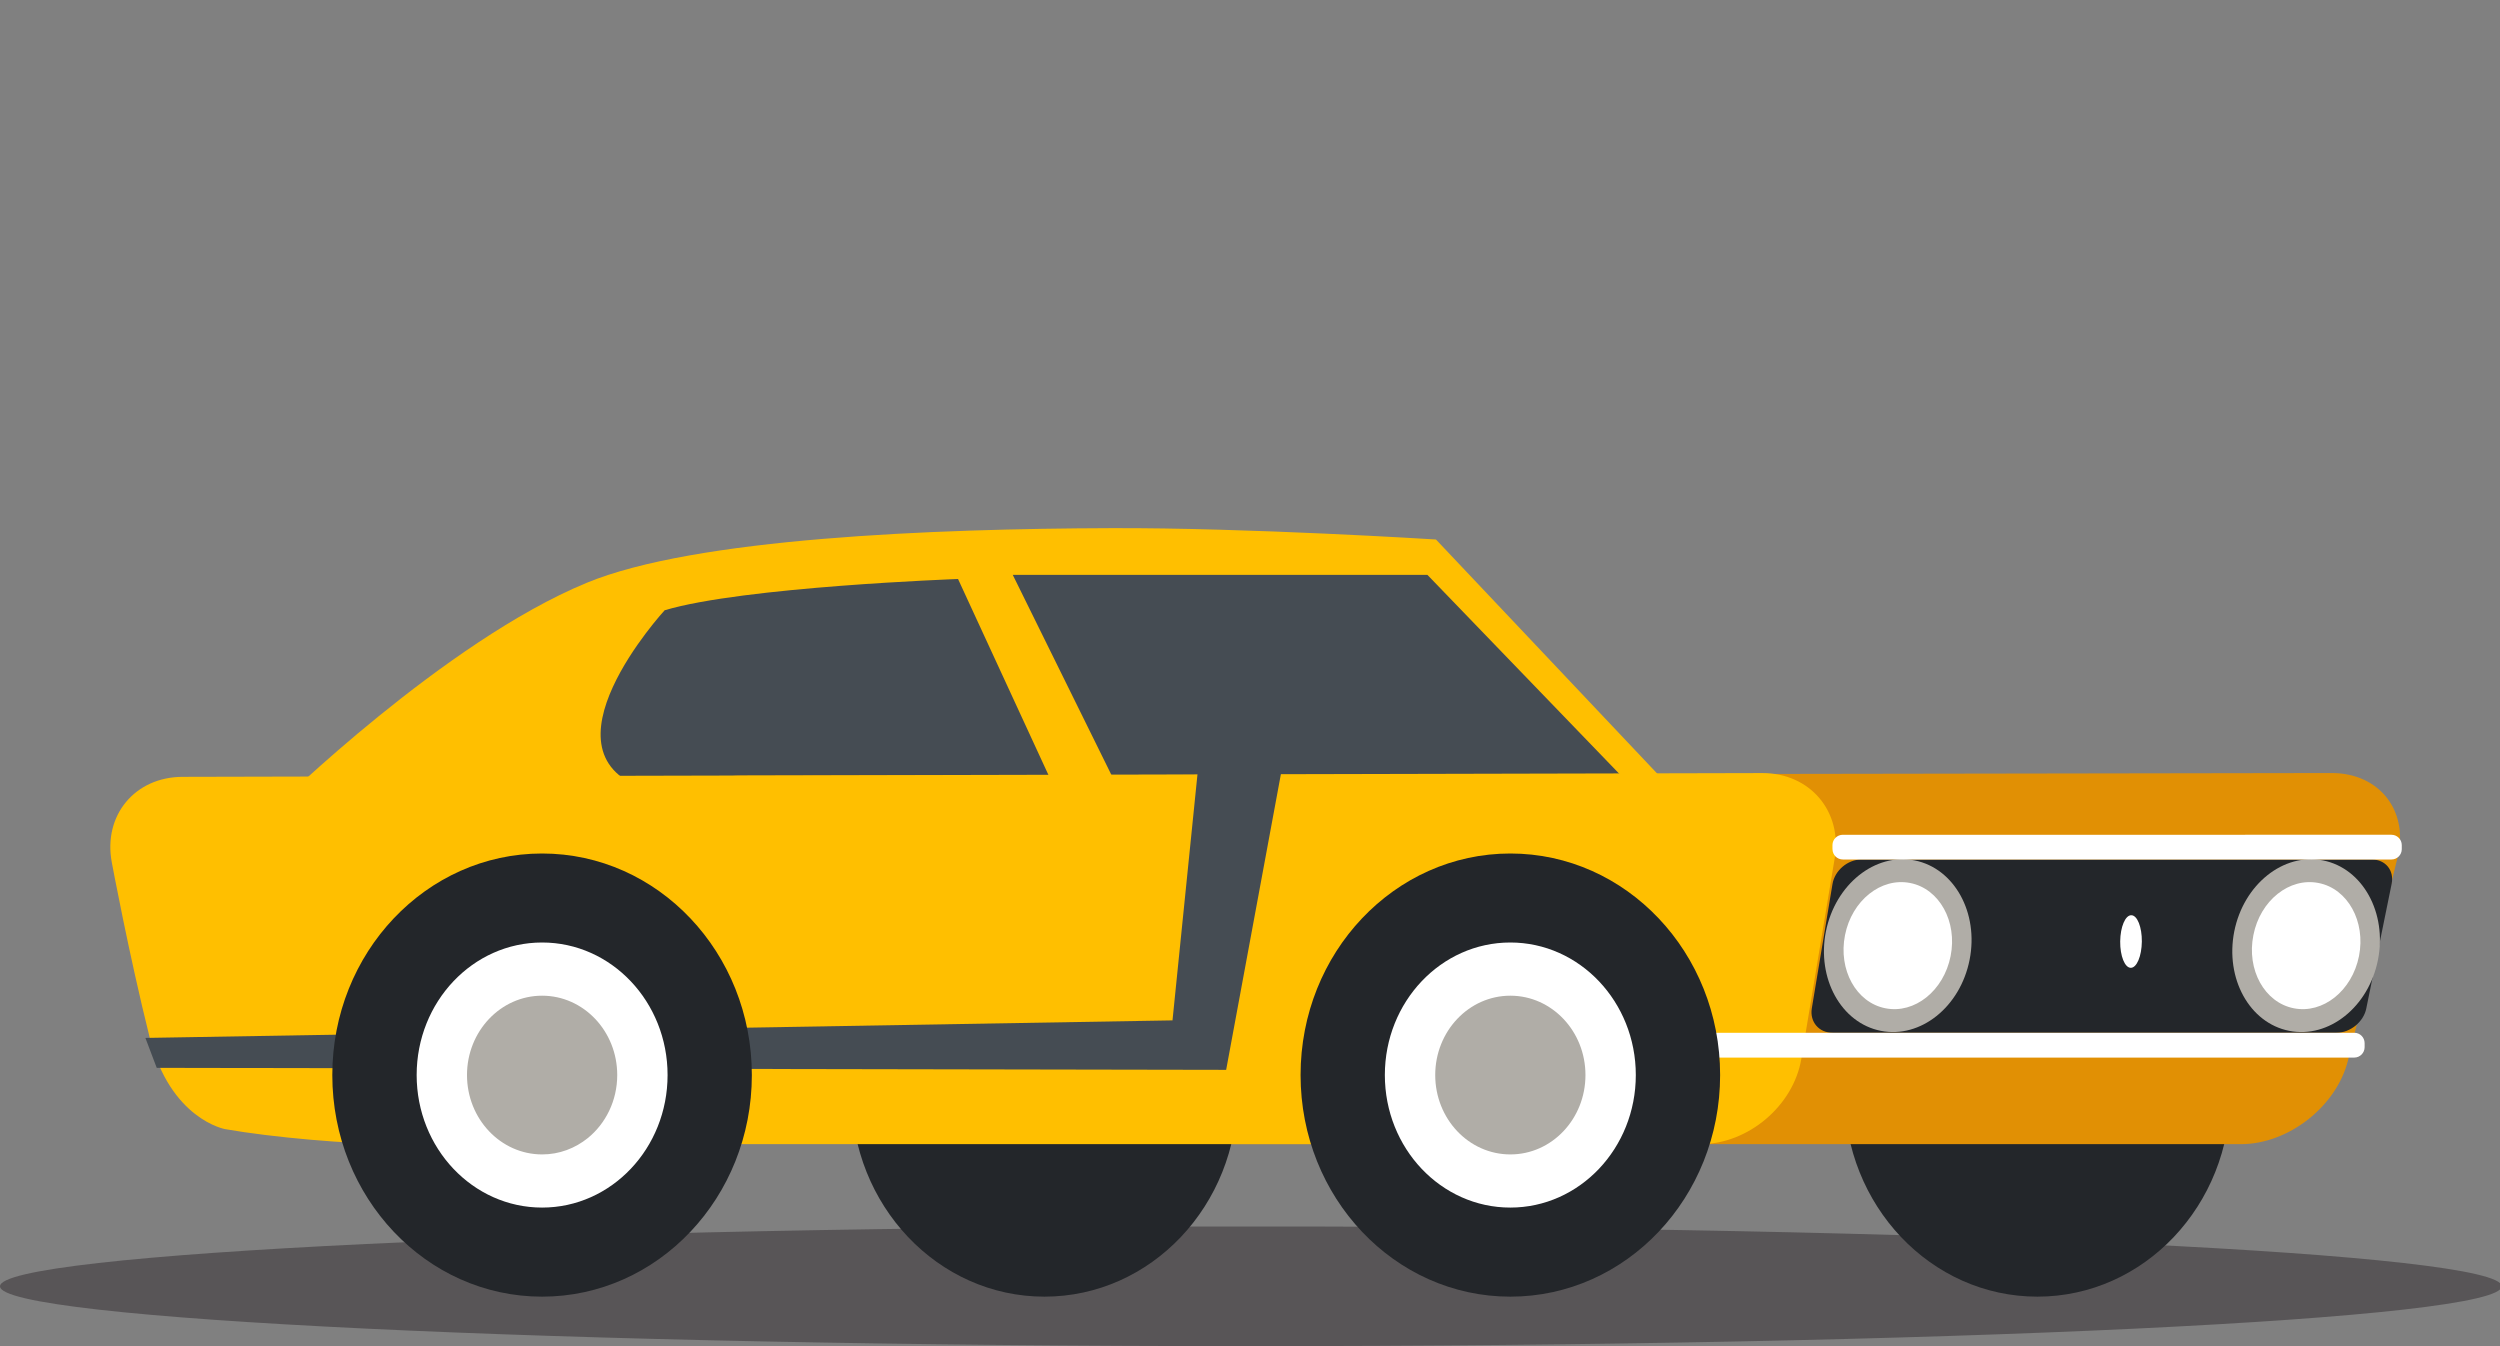 <?xml version="1.0" encoding="utf-8"?>
<!-- Generator: Adobe Illustrator 15.0.0, SVG Export Plug-In . SVG Version: 6.00 Build 0)  -->
<!DOCTYPE svg PUBLIC "-//W3C//DTD SVG 1.1//EN" "http://www.w3.org/Graphics/SVG/1.1/DTD/svg11.dtd">
<svg version="1.1" id="Layer_3" xmlns="http://www.w3.org/2000/svg" xmlns:xlink="http://www.w3.org/1999/xlink" x="0px" y="0px"
	 width="65px" height="35px" viewBox="0 0 65 35" enable-background="new 0 0 65 35" xml:space="preserve">
<rect x="0" y="0" width="65" height="35" fill="#808080" stroke="none"/>
<g>
	<g opacity="0.4">
		<g>
			<defs>
				<rect id="SVGID_1_" y="31.889" width="65.046" height="3.111"/>
			</defs>
			<clipPath id="SVGID_2_">
				<use xlink:href="#SVGID_1_"  overflow="visible"/>
			</clipPath>
			<path clip-path="url(#SVGID_2_)" fill="#1C1419" d="M0,33.444C0,34.304,14.561,35,32.522,35s32.523-0.696,32.523-1.556
				s-14.562-1.556-32.523-1.556S0,32.585,0,33.444"/>
		</g>
	</g>
	<path fill="#FFBF00" d="M43.113,20.14l-5.778-6.113c0,0-4.887-0.309-8.46-0.295c-4.591,0.016-10.801,0.253-13.628,1.424
		c-3.686,1.524-8.034,5.786-8.034,5.786"/>
	<polyline fill="#454C53" points="42.197,20.218 37.113,14.947 26.332,14.947 29.179,20.72 	"/>
	<path fill="#454C53" d="M27.349,20.343l-2.44-5.289c0,0-5.594,0.203-7.628,0.813c0,0-3.458,3.764-0.407,4.679
		C19.925,21.462,27.349,20.343,27.349,20.343"/>
	<path fill="#23262A" d="M57.99,28.412c0-2.928-2.246-5.301-5.018-5.301c-2.771,0-5.017,2.373-5.017,5.301s2.246,5.301,5.017,5.301
		C55.744,33.713,57.99,31.34,57.99,28.412"/>
	<path fill="#E19004" d="M60.622,20.099c1.238-0.002,2.012,0.98,1.717,2.184l-1.289,5.278c-0.295,1.203-1.548,2.187-2.787,2.187
		h-33.14c-1.239,0-3.25-0.175-4.47-0.391c0,0-1.428-0.252-1.965-2.397c-0.536-2.145-1.149-4.605-1.149-4.605
		c-0.3-1.2,0.469-2.188,1.708-2.189L60.622,20.099z"/>
	<path fill="#23262A" d="M32.174,28.412c0-2.928-2.247-5.301-5.019-5.301c-2.77,0-5.017,2.373-5.017,5.301s2.247,5.301,5.017,5.301
		C29.928,33.713,32.174,31.34,32.174,28.412"/>
	<path fill="#FFBF00" d="M45.821,20.1c1.238-0.002,2.086,0.995,1.881,2.216l-0.867,5.211c-0.203,1.222-1.384,2.221-2.622,2.221
		h-33.89c-1.239,0-3.25-0.175-4.471-0.391c0,0-1.428-0.252-1.964-2.397c-0.536-2.145-0.982-4.542-0.982-4.542
		c-0.227-1.219,0.602-2.217,1.84-2.22L45.821,20.1z"/>
	<path fill="#23262A" d="M61.668,22.347c0.354,0,0.585,0.284,0.515,0.631l-0.66,3.244c-0.069,0.346-0.418,0.63-0.771,0.63H47.645
		c-0.353,0-0.595-0.285-0.538-0.634l0.538-3.234c0.058-0.351,0.394-0.637,0.748-0.637H61.668z"/>
	<path fill="#FFFFFF" d="M43.141,27.227c0,0.148,0.12,0.27,0.269,0.27h17.802c0.147,0,0.268-0.121,0.268-0.27v-0.105
		c0-0.149-0.12-0.27-0.268-0.27H43.409c-0.148,0-0.269,0.12-0.269,0.27V27.227z"/>
	<polygon fill="#454C53" points="30.485,26.53 31.138,20.096 33.309,20.096 31.88,27.816 4.075,27.764 3.78,26.986 	"/>
	<path fill="#23262A" d="M44.723,27.951c0-3.182-2.442-5.76-5.454-5.76s-5.454,2.578-5.454,5.76c0,3.183,2.442,5.762,5.454,5.762
		S44.723,31.134,44.723,27.951"/>
	<path fill="#FFFFFF" d="M42.531,27.951c0-1.902-1.461-3.446-3.263-3.446c-1.801,0-3.262,1.544-3.262,3.446
		c0,1.903,1.461,3.446,3.262,3.446C41.07,31.397,42.531,29.854,42.531,27.951"/>
	<path fill="#B0ADA7" d="M41.222,27.951c0-1.139-0.874-2.063-1.953-2.063c-1.08,0-1.953,0.925-1.953,2.063
		c0,1.14,0.873,2.064,1.953,2.064C40.348,30.016,41.222,29.091,41.222,27.951"/>
	<path fill="#23262A" d="M19.548,27.951c0-3.182-2.441-5.76-5.454-5.76c-3.012,0-5.454,2.578-5.454,5.76
		c0,3.183,2.442,5.762,5.454,5.762C17.107,33.713,19.548,31.134,19.548,27.951"/>
	<path fill="#FFFFFF" d="M17.357,27.951c0-1.902-1.46-3.446-3.262-3.446s-3.262,1.544-3.262,3.446c0,1.903,1.46,3.446,3.262,3.446
		S17.357,29.854,17.357,27.951"/>
	<path fill="#B0ADA7" d="M15.284,29.589c0.464-0.377,0.764-0.971,0.764-1.638c0-1.139-0.874-2.063-1.953-2.063
		c-1.078,0-1.953,0.925-1.953,2.063c0,1.14,0.875,2.064,1.953,2.064C14.542,30.016,14.955,29.855,15.284,29.589"/>
	<path fill="#B0ADA7" d="M61.827,24.957c0.242-1.223-0.396-2.381-1.427-2.586c-1.031-0.205-2.065,0.622-2.309,1.845
		c-0.242,1.225,0.396,2.382,1.428,2.586C60.551,27.007,61.585,26.181,61.827,24.957"/>
	<path fill="#FFFFFF" d="M61.334,24.858c0.178-0.899-0.292-1.751-1.051-1.9c-0.759-0.151-1.519,0.456-1.695,1.356
		c-0.181,0.9,0.29,1.752,1.05,1.901C60.395,26.366,61.155,25.761,61.334,24.858"/>
	<path fill="#B0ADA7" d="M51.209,24.957c0.244-1.223-0.396-2.381-1.427-2.586s-2.063,0.622-2.308,1.845
		c-0.243,1.225,0.396,2.382,1.428,2.586C49.933,27.007,50.967,26.181,51.209,24.957"/>
	<path fill="#FFFFFF" d="M50.716,24.858c0.179-0.899-0.292-1.751-1.051-1.9c-0.759-0.151-1.518,0.456-1.695,1.356
		c-0.179,0.9,0.29,1.752,1.05,1.901C49.779,26.366,50.537,25.761,50.716,24.858"/>
	<path fill="#FFFFFF" d="M47.645,22.079c0,0.147,0.12,0.268,0.27,0.268h14.263c0.147,0,0.268-0.12,0.268-0.268v-0.106
		c0-0.148-0.12-0.269-0.268-0.269H47.914c-0.149,0-0.27,0.12-0.27,0.269V22.079z"/>
	<path fill="#FFFFFF" d="M55.125,24.477c-0.004,0.377,0.119,0.685,0.275,0.686c0.155,0.002,0.283-0.303,0.288-0.681
		c0.004-0.377-0.118-0.685-0.274-0.686C55.258,23.793,55.129,24.099,55.125,24.477"/>
</g>
</svg>
